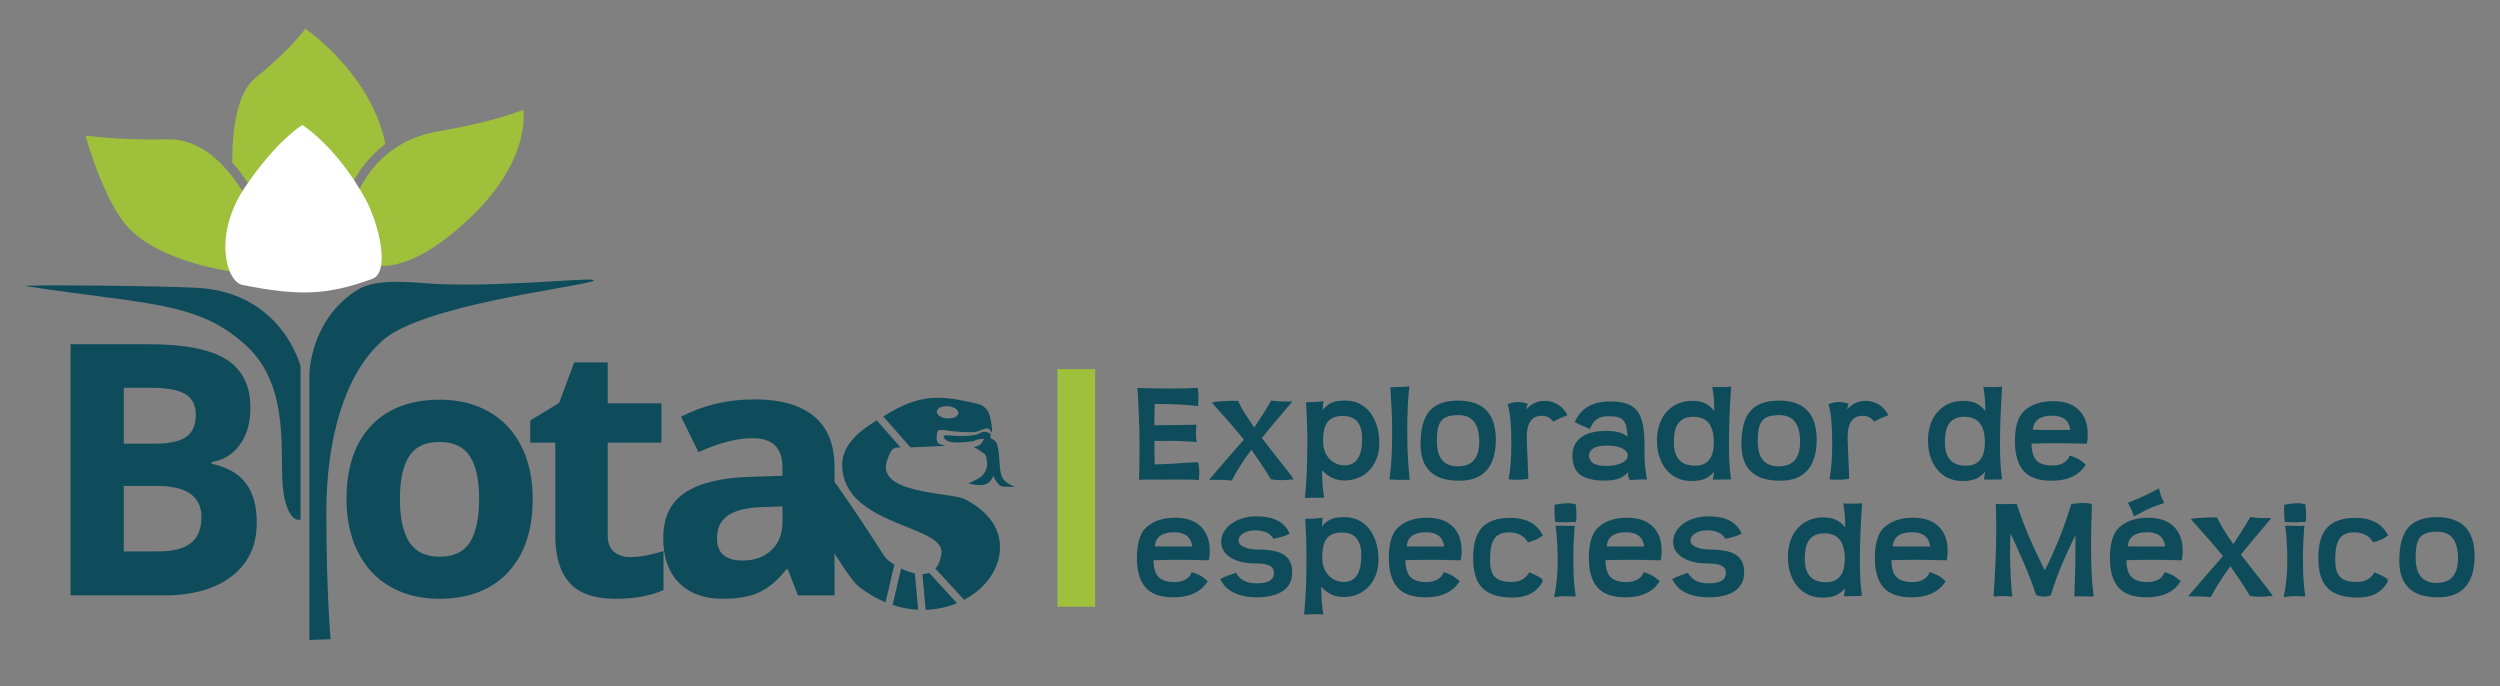 <?xml version="1.0" encoding="utf-8"?>
<!-- Generator: Adobe Illustrator 16.0.3, SVG Export Plug-In . SVG Version: 6.00 Build 0)  -->
<!DOCTYPE svg PUBLIC "-//W3C//DTD SVG 1.1//EN" "http://www.w3.org/Graphics/SVG/1.1/DTD/svg11.dtd">
<svg version="1.1" id="Capa_1" xmlns="http://www.w3.org/2000/svg" xmlns:xlink="http://www.w3.org/1999/xlink" x="0px" y="0px"
	 width="291.333px" height="80px" viewBox="0 0 291.333 80" enable-background="new 0 0 291.333 80" xml:space="preserve">
<rect x="0" y="0" width="291.333" height="80" fill="#808080" stroke="none"/>
<g>
	<g>
		<g>
			<path fill="#0E4C5B" d="M132.73,55.909c0.021-0.613,0.037-1.244,0.048-1.896c0.011-0.65,0.017-1.347,0.017-2.089
				c0-0.945-0.023-2.008-0.068-3.186s-0.104-2.353-0.174-3.524c0.736,0.021,1.444,0.038,2.125,0.048
				c0.681,0.012,1.332,0.016,1.956,0.016c1.247,0,2.221-0.031,2.919-0.096c0.044,0.172,0.073,0.359,0.09,0.564
				c0.016,0.204,0.023,0.425,0.023,0.661c0,0.118-0.008,0.233-0.023,0.347c-0.017,0.113-0.024,0.305-0.024,0.572
				c-0.871-0.096-1.632-0.16-2.282-0.193c-0.651-0.032-1.25-0.049-1.799-0.049c-0.172,0-0.334,0.004-0.484,0.009
				s-0.312-0.003-0.484-0.024c-0.01,0.313-0.021,0.587-0.031,0.822c-0.011,0.237-0.016,0.453-0.016,0.646v0.548v0.259
				c0,0.107,0.005,0.188,0.016,0.241l0.402-0.032c0.549,0,1.213-0.006,1.992-0.016c0.78-0.012,1.605-0.027,2.477-0.049v0.242
				c-0.011,0.107-0.021,0.226-0.032,0.354s-0.017,0.237-0.017,0.322c0,0.28,0.033,0.646,0.098,1.097
				c-0.452-0.031-0.969-0.062-1.549-0.088c-0.581-0.027-1.119-0.041-1.613-0.041c-0.279,0-0.564,0.004-0.854,0.009
				s-0.597,0.003-0.919-0.009c0.01,0.215,0.013,0.409,0.008,0.582c-0.006,0.171-0.008,0.344-0.008,0.516
				c0,0.301,0.005,0.583,0.016,0.847c0.01,0.264,0.021,0.53,0.031,0.798c0.344-0.01,0.656-0.021,0.936-0.031
				c0.28-0.012,0.527-0.021,0.742-0.033c0.216-0.01,0.434-0.021,0.654-0.031c0.22-0.012,0.438-0.027,0.652-0.049
				c0.452-0.032,0.869-0.059,1.251-0.08c0.381-0.021,0.653-0.033,0.814-0.033c0.097,0.441,0.146,0.834,0.146,1.178
				c0,0.119-0.009,0.236-0.024,0.355c-0.017,0.117-0.024,0.301-0.024,0.548c-0.248-0.021-0.53-0.038-0.847-0.049
				c-0.317-0.011-0.734-0.015-1.25-0.015h-1.146c-0.871,0.021-1.512,0.021-1.92,0c-0.205,0-0.457,0.002-0.758,0.008
				C133.494,55.891,133.139,55.898,132.73,55.909z"/>
			<path fill="#0E4C5B" d="M150.764,55.86c-0.699,0.064-1.204,0.098-1.516,0.098c-0.313,0-0.693-0.033-1.146-0.098
				c-0.451-0.752-0.868-1.405-1.25-1.959c-0.382-0.555-0.724-1.057-1.024-1.508c-0.517,0.709-0.957,1.352-1.322,1.927
				s-0.688,1.138-0.969,1.686c-0.312-0.043-0.693-0.069-1.145-0.081c-0.451-0.01-0.951-0.016-1.5-0.016l2.339-2.71
				c0.333-0.376,0.643-0.728,0.927-1.057c0.285-0.328,0.551-0.632,0.799-0.911c-0.463-0.581-0.997-1.219-1.605-1.912
				c-0.607-0.693-1.319-1.496-2.137-2.411c0.162-0.043,0.355-0.077,0.581-0.104s0.489-0.046,0.79-0.057
				c0.301-0.021,0.592-0.035,0.871-0.041c0.279-0.005,0.549-0.002,0.807,0.009c0.279,0.581,0.575,1.112,0.887,1.597
				c0.313,0.484,0.651,0.99,1.018,1.517c0.408-0.624,0.778-1.199,1.112-1.726c0.333-0.527,0.624-1.006,0.871-1.436
				c0.322,0.053,0.612,0.086,0.87,0.096c0.055,0.011,0.141,0.017,0.259,0.017h0.339h0.984c-0.85,1.011-1.565,1.86-2.146,2.548
				c-0.58,0.689-1.048,1.259-1.402,1.711c0.344,0.451,0.672,0.879,0.983,1.281c0.312,0.404,0.612,0.789,0.903,1.154
				c0.29,0.365,0.589,0.742,0.895,1.129C150.144,54.989,150.452,55.409,150.764,55.86z"/>
			<path fill="#0E4C5B" d="M152.071,58.038c0.106-1.139,0.18-2.252,0.218-3.339c0.037-1.086,0.057-2.118,0.057-3.097
				c0-0.774-0.014-1.578-0.041-2.412c-0.027-0.833-0.063-1.604-0.104-2.314c0.247,0,0.542-0.008,0.887-0.024s0.721-0.051,1.13-0.104
				c-0.012,0.14-0.021,0.296-0.033,0.468c-0.01,0.172-0.027,0.36-0.048,0.564c0.172-0.226,0.354-0.411,0.548-0.557
				c0.194-0.146,0.398-0.258,0.613-0.339c0.215-0.08,0.449-0.135,0.702-0.161s0.529-0.04,0.831-0.04c0.58,0,1.112,0.121,1.597,0.363
				c0.483,0.241,0.896,0.58,1.233,1.016c0.339,0.436,0.603,0.957,0.79,1.564c0.189,0.607,0.283,1.271,0.283,1.992
				c0,0.646-0.1,1.236-0.299,1.775c-0.199,0.537-0.476,0.997-0.831,1.379c-0.354,0.381-0.781,0.68-1.281,0.895
				s-1.052,0.323-1.654,0.323c-1.011,0-1.881-0.398-2.613-1.194c0.011,0.398,0.021,0.753,0.033,1.064
				c0.01,0.313,0.025,0.576,0.048,0.791c0.021,0.226,0.046,0.451,0.072,0.678c0.026,0.225,0.062,0.451,0.104,0.678
				c-0.516-0.012-0.943-0.014-1.281-0.009C152.691,58.003,152.372,58.017,152.071,58.038z M154.184,51.393
				c0,0.495,0.076,0.919,0.227,1.274s0.347,0.648,0.588,0.879c0.242,0.231,0.512,0.404,0.808,0.516
				c0.295,0.113,0.589,0.17,0.878,0.17c1.367,0,2.049-1.037,2.049-3.113c0-1.764-0.752-2.645-2.258-2.645
				c-0.817,0-1.403,0.228-1.758,0.686C154.361,49.616,154.184,50.36,154.184,51.393z"/>
			<path fill="#0E4C5B" d="M164.282,55.909c-0.303,0-0.535,0.002-0.697,0.008c-0.163,0.006-0.326,0.008-0.489,0.008
				s-0.353-0.008-0.569-0.023s-0.422-0.023-0.615-0.023c0.117-0.785,0.201-1.635,0.25-2.55c0.048-0.914,0.072-1.908,0.072-2.983
				c0-0.818-0.021-1.684-0.064-2.598s-0.092-1.791-0.146-2.629h0.503c0.119,0,0.348-0.008,0.684-0.025
				c0.336-0.016,0.678-0.033,1.023-0.056c-0.097,0.871-0.161,1.731-0.193,2.581s-0.049,1.747-0.049,2.693
				C163.991,52.42,164.089,54.286,164.282,55.909z"/>
			<path fill="#0E4C5B" d="M174.315,51.231c0,1.559-0.355,2.748-1.064,3.564c-0.71,0.818-1.78,1.227-3.211,1.227
				c-3,0-4.5-1.42-4.5-4.259c0-1.785,0.352-3.079,1.057-3.88c0.703-0.801,1.804-1.201,3.299-1.201
				C172.842,46.683,174.315,48.198,174.315,51.231z M167.443,51.409c0,1.957,0.812,2.936,2.436,2.936
				c1.667,0,2.501-0.957,2.501-2.871c0-2.064-0.807-3.098-2.42-3.098c-0.495,0-0.903,0.052-1.227,0.153
				c-0.322,0.103-0.58,0.272-0.773,0.509s-0.328,0.548-0.404,0.936C167.481,50.36,167.443,50.839,167.443,51.409z"/>
			<path fill="#0E4C5B" d="M181.009,49.15c-0.301-0.462-0.752-0.694-1.355-0.694c-0.547,0-0.97,0.191-1.266,0.573
				c-0.295,0.382-0.454,0.997-0.475,1.847c0,0.119,0.004,0.305,0.016,0.557c0.01,0.254,0.021,0.539,0.031,0.855
				c0.011,0.316,0.024,0.645,0.041,0.983c0.016,0.339,0.029,0.659,0.04,0.96s0.021,0.56,0.032,0.774s0.016,0.354,0.016,0.419v0.371
				c-0.344,0.076-0.741,0.113-1.193,0.113c-0.408,0-0.773-0.017-1.097-0.049c0.107-0.526,0.188-1.137,0.242-1.83
				s0.081-1.492,0.081-2.396c0-1.042-0.035-1.943-0.105-2.701s-0.18-1.368-0.33-1.831c0.483-0.183,0.911-0.267,1.282-0.25
				c0.37,0.017,0.729,0.083,1.072,0.202c-0.043,0.086-0.077,0.183-0.104,0.29c-0.027,0.108-0.051,0.231-0.072,0.37
				c0.58-0.666,1.295-0.999,2.145-0.999c0.549,0,1.057,0.14,1.525,0.419c0.467,0.28,0.846,0.699,1.137,1.258
				C181.972,48.64,181.418,48.893,181.009,49.15z"/>
			<path fill="#0E4C5B" d="M185.268,49.989c-0.344-0.14-0.663-0.277-0.96-0.412c-0.295-0.134-0.562-0.26-0.798-0.379
				c0.688-1.612,2.064-2.419,4.129-2.419c0.754,0,1.385,0.083,1.896,0.25s0.923,0.446,1.234,0.839s0.534,0.914,0.669,1.564
				s0.202,1.455,0.202,2.412v1.08c0,0.527,0.026,1.038,0.081,1.533c0.053,0.494,0.123,0.967,0.209,1.42h-0.549
				c-0.182,0-0.4,0.004-0.652,0.015c-0.253,0.011-0.52,0.027-0.799,0.049c-0.075-0.106-0.129-0.224-0.162-0.347
				c-0.031-0.123-0.048-0.314-0.048-0.572c-0.333,0.387-0.723,0.647-1.169,0.781c-0.447,0.135-0.966,0.202-1.557,0.202
				c-1.279,0-2.227-0.226-2.839-0.678c-0.613-0.451-0.92-1.193-0.92-2.226c0-0.914,0.334-1.624,1-2.13
				c0.667-0.505,1.673-0.758,3.017-0.758c0.451,0,0.885,0.046,1.299,0.138s0.787,0.271,1.121,0.54
				c-0.043-0.548-0.103-0.968-0.178-1.258s-0.193-0.517-0.354-0.679c-0.161-0.171-0.374-0.289-0.638-0.354s-0.588-0.098-0.976-0.098
				c-0.226,0-0.438,0.014-0.638,0.041c-0.199,0.026-0.389,0.083-0.572,0.169c-0.172,0.087-0.339,0.21-0.5,0.371
				S185.472,49.548,185.268,49.989z M187.396,51.925c-0.312,0-0.599,0.016-0.862,0.049c-0.263,0.031-0.495,0.094-0.694,0.186
				c-0.198,0.092-0.357,0.217-0.476,0.379c-0.118,0.161-0.188,0.365-0.209,0.613c0.085,0.451,0.304,0.755,0.653,0.91
				c0.349,0.156,0.799,0.234,1.347,0.234c0.301,0,0.604-0.023,0.911-0.072s0.578-0.121,0.814-0.218s0.431-0.223,0.581-0.379
				c0.15-0.155,0.226-0.342,0.226-0.557c0-0.226-0.083-0.411-0.25-0.557c-0.166-0.146-0.371-0.263-0.613-0.354
				c-0.241-0.092-0.492-0.154-0.75-0.186C187.816,51.94,187.59,51.925,187.396,51.925z"/>
			<path fill="#0E4C5B" d="M201.721,55.86c-0.365,0-0.635,0.006-0.807,0.018c-0.172,0.01-0.359,0.015-0.564,0.015h-0.742
				c0.022-0.161,0.043-0.306,0.064-0.435c0.022-0.13,0.049-0.291,0.081-0.484c-0.376,0.43-0.769,0.719-1.177,0.863
				c-0.409,0.145-0.898,0.218-1.469,0.218c-0.613,0-1.166-0.116-1.661-0.347c-0.495-0.231-0.917-0.557-1.267-0.977
				c-0.35-0.419-0.618-0.919-0.807-1.5c-0.188-0.58-0.281-1.221-0.281-1.92c0-0.688,0.1-1.316,0.298-1.887s0.479-1.055,0.839-1.451
				c0.359-0.398,0.791-0.707,1.291-0.928s1.051-0.331,1.652-0.331c0.592,0,1.084,0.086,1.477,0.258s0.771,0.479,1.137,0.919
				l-0.016-0.289c0-0.409-0.02-0.817-0.057-1.227c-0.037-0.408-0.094-0.839-0.169-1.291c0.419,0.022,0.812,0.03,1.177,0.025
				c0.365-0.006,0.705-0.025,1.017-0.057c-0.081,1.172-0.144,2.316-0.189,3.436c-0.046,1.118-0.068,2.15-0.068,3.098
				c0,0.784,0.015,1.505,0.043,2.16C201.551,54.403,201.617,55.108,201.721,55.86z M197.357,48.569c-0.475,0-0.86,0.078-1.157,0.234
				c-0.296,0.156-0.528,0.365-0.696,0.629c-0.167,0.264-0.283,0.575-0.348,0.936s-0.098,0.75-0.098,1.17
				c0,1.817,0.82,2.727,2.461,2.727c1.468,0,2.201-0.909,2.201-2.727v-0.064C199.699,49.538,198.912,48.569,197.357,48.569z"/>
			<path fill="#0E4C5B" d="M211.705,51.231c0,1.559-0.354,2.748-1.064,3.564c-0.709,0.818-1.779,1.227-3.209,1.227
				c-3,0-4.501-1.42-4.501-4.259c0-1.785,0.353-3.079,1.057-3.88s1.804-1.201,3.3-1.201
				C210.232,46.683,211.705,48.198,211.705,51.231z M204.834,51.409c0,1.957,0.813,2.936,2.436,2.936
				c1.667,0,2.501-0.957,2.501-2.871c0-2.064-0.808-3.098-2.42-3.098c-0.495,0-0.903,0.052-1.226,0.153
				c-0.322,0.103-0.582,0.272-0.774,0.509c-0.194,0.236-0.328,0.548-0.403,0.936C204.871,50.36,204.834,50.839,204.834,51.409z"/>
			<path fill="#0E4C5B" d="M218.4,49.15c-0.301-0.462-0.752-0.694-1.354-0.694c-0.549,0-0.971,0.191-1.267,0.573
				c-0.297,0.382-0.455,0.997-0.477,1.847c0,0.119,0.006,0.305,0.017,0.557c0.011,0.254,0.022,0.539,0.032,0.855
				c0.012,0.316,0.024,0.645,0.04,0.983c0.017,0.339,0.03,0.659,0.041,0.96s0.021,0.56,0.032,0.774s0.016,0.354,0.016,0.419v0.371
				c-0.344,0.076-0.742,0.113-1.193,0.113c-0.408,0-0.774-0.017-1.097-0.049c0.106-0.526,0.188-1.137,0.242-1.83
				c0.054-0.693,0.08-1.492,0.08-2.396c0-1.042-0.034-1.943-0.104-2.701s-0.181-1.368-0.33-1.831c0.482-0.183,0.91-0.267,1.281-0.25
				s0.729,0.083,1.073,0.202c-0.044,0.086-0.078,0.183-0.104,0.29c-0.027,0.108-0.052,0.231-0.073,0.37
				c0.581-0.666,1.296-0.999,2.146-0.999c0.549,0,1.057,0.14,1.524,0.419c0.468,0.28,0.847,0.699,1.138,1.258
				C219.363,48.64,218.809,48.893,218.4,49.15z"/>
			<path fill="#0E4C5B" d="M233.305,55.86c-0.365,0-0.635,0.006-0.807,0.018c-0.172,0.01-0.36,0.015-0.564,0.015h-0.742
				c0.021-0.161,0.043-0.306,0.064-0.435c0.021-0.13,0.049-0.291,0.08-0.484c-0.375,0.43-0.769,0.719-1.176,0.863
				c-0.41,0.145-0.899,0.218-1.469,0.218c-0.613,0-1.167-0.116-1.661-0.347c-0.496-0.231-0.918-0.557-1.267-0.977
				c-0.35-0.419-0.619-0.919-0.807-1.5c-0.188-0.58-0.283-1.221-0.283-1.92c0-0.688,0.1-1.316,0.299-1.887s0.479-1.055,0.84-1.451
				c0.36-0.398,0.79-0.707,1.29-0.928s1.051-0.331,1.653-0.331c0.592,0,1.082,0.086,1.477,0.258
				c0.391,0.172,0.771,0.479,1.137,0.919l-0.017-0.289c0-0.409-0.019-0.817-0.056-1.227c-0.038-0.408-0.096-0.839-0.17-1.291
				c0.42,0.022,0.813,0.03,1.177,0.025c0.366-0.006,0.706-0.025,1.017-0.057c-0.08,1.172-0.143,2.316-0.188,3.436
				c-0.046,1.118-0.069,2.15-0.069,3.098c0,0.784,0.015,1.505,0.044,2.16C233.135,54.403,233.201,55.108,233.305,55.86z
				 M228.941,48.569c-0.475,0-0.861,0.078-1.157,0.234c-0.297,0.156-0.529,0.365-0.696,0.629s-0.284,0.575-0.349,0.936
				s-0.097,0.75-0.097,1.17c0,1.817,0.819,2.727,2.461,2.727c1.467,0,2.201-0.909,2.201-2.727v-0.064
				C231.283,49.538,230.495,48.569,228.941,48.569z"/>
			<path fill="#0E4C5B" d="M243.064,54.135c-0.764,1.259-2.098,1.888-4,1.888c-1.496,0-2.579-0.383-3.252-1.146
				c-0.671-0.764-1.008-1.914-1.008-3.452c0-1.43,0.264-2.506,0.791-3.227h-0.016c0.838-0.967,2.064-1.451,3.677-1.451
				c1.302,0,2.3,0.342,2.993,1.024s1.039,1.626,1.039,2.831c0,0.14-0.004,0.307-0.015,0.5c-0.012,0.193-0.043,0.398-0.098,0.612
				c-0.591-0.021-1.204-0.037-1.839-0.048c-0.634-0.011-1.227-0.016-1.774-0.016c-0.494,0-0.974,0.005-1.436,0.016
				s-0.925,0.021-1.388,0.032c0.012,0.925,0.211,1.581,0.598,1.968s0.994,0.58,1.822,0.58c0.549,0,0.995-0.104,1.339-0.314
				c0.345-0.209,0.575-0.491,0.694-0.846c0.301,0.086,0.591,0.198,0.871,0.338C242.344,53.565,242.678,53.802,243.064,54.135z
				 M239.145,48.44c-1.409,0-2.162,0.549-2.258,1.646h0.371h0.192c0.087,0,0.156,0.005,0.21,0.017h1.162h0.984h0.66
				c0.119,0,0.242,0,0.371,0c0.14,0,0.28-0.006,0.42-0.017C241.107,48.989,240.403,48.44,239.145,48.44z"/>
			<path fill="#0E4C5B" d="M140.748,67.718c-0.765,1.26-2.098,1.889-4.001,1.889c-1.495,0-2.579-0.382-3.251-1.146
				c-0.672-0.763-1.008-1.913-1.008-3.451c0-1.43,0.264-2.506,0.791-3.227h-0.017c0.839-0.967,2.064-1.451,3.678-1.451
				c1.302,0,2.299,0.342,2.992,1.023c0.693,0.684,1.04,1.627,1.04,2.832c0,0.14-0.005,0.307-0.016,0.5
				c-0.012,0.193-0.043,0.397-0.098,0.612c-0.591-0.021-1.203-0.037-1.838-0.048c-0.635-0.012-1.227-0.016-1.774-0.016
				c-0.495,0-0.974,0.004-1.436,0.016c-0.463,0.011-0.925,0.021-1.388,0.031c0.011,0.926,0.209,1.582,0.598,1.969
				c0.387,0.387,0.994,0.58,1.822,0.58c0.549,0,0.994-0.104,1.339-0.314c0.345-0.209,0.575-0.492,0.693-0.846
				c0.301,0.086,0.591,0.198,0.871,0.338S140.359,67.386,140.748,67.718z M136.827,62.024c-1.409,0-2.161,0.549-2.259,1.646h0.371
				h0.193c0.087,0,0.156,0.005,0.211,0.017h1.161h0.984h0.661c0.117,0,0.242,0,0.371,0c0.14,0,0.279-0.006,0.42-0.017
				C138.789,62.573,138.086,62.024,136.827,62.024z"/>
			<path fill="#0E4C5B" d="M144.038,66.751c0.43,0.817,1.241,1.227,2.435,1.227c1.323,0,1.984-0.404,1.984-1.211
				c0-0.397-0.168-0.683-0.508-0.854c-0.338-0.173-0.933-0.259-1.781-0.259c-0.549,0-1.061-0.059-1.533-0.177
				c-0.474-0.118-0.882-0.284-1.227-0.5c-0.344-0.216-0.613-0.476-0.807-0.782s-0.289-0.648-0.289-1.024
				c0-0.431,0.104-0.827,0.314-1.194c0.209-0.365,0.5-0.683,0.871-0.951c0.371-0.27,0.807-0.479,1.307-0.629
				c0.499-0.15,1.039-0.227,1.62-0.227c2.021,0,3.307,0.673,3.855,2.017c-0.258,0.151-0.544,0.269-0.854,0.354
				c-0.313,0.087-0.656,0.168-1.032,0.242c-0.366-0.655-1.087-0.983-2.161-0.983c-0.248,0-0.484,0.03-0.711,0.089
				c-0.225,0.059-0.428,0.143-0.605,0.25c-0.177,0.107-0.319,0.233-0.427,0.379c-0.107,0.145-0.161,0.299-0.161,0.459v0.033
				c0.021,0.322,0.25,0.575,0.686,0.758c0.436,0.184,0.977,0.274,1.621,0.274c1.388,0,2.393,0.21,3.017,0.629
				s0.936,1.092,0.936,2.017c0,0.946-0.357,1.669-1.073,2.169c-0.715,0.501-1.761,0.751-3.137,0.751
				c-0.957,0-1.807-0.173-2.549-0.517s-1.285-0.882-1.629-1.613c0.354-0.183,0.672-0.325,0.951-0.427
				C143.43,66.947,143.727,66.848,144.038,66.751z"/>
			<path fill="#0E4C5B" d="M151.975,71.622c0.106-1.14,0.18-2.253,0.217-3.339c0.038-1.086,0.057-2.118,0.057-3.097
				c0-0.774-0.014-1.578-0.04-2.412c-0.027-0.833-0.063-1.605-0.104-2.314c0.246,0,0.543-0.008,0.887-0.024s0.721-0.052,1.129-0.104
				c-0.011,0.14-0.021,0.295-0.032,0.468c-0.011,0.172-0.026,0.36-0.048,0.564c0.172-0.226,0.354-0.411,0.548-0.558
				c0.193-0.145,0.397-0.257,0.613-0.338c0.216-0.08,0.448-0.135,0.702-0.161c0.252-0.026,0.529-0.04,0.83-0.04
				c0.581,0,1.113,0.121,1.598,0.363c0.482,0.241,0.895,0.58,1.234,1.016c0.338,0.436,0.601,0.957,0.789,1.564
				s0.282,1.271,0.282,1.992c0,0.646-0.1,1.236-0.298,1.774c-0.199,0.538-0.476,0.998-0.831,1.379
				c-0.354,0.382-0.782,0.681-1.282,0.896s-1.051,0.322-1.652,0.322c-1.012,0-1.883-0.397-2.614-1.193
				c0.011,0.398,0.021,0.753,0.032,1.065c0.011,0.312,0.027,0.575,0.049,0.79c0.021,0.226,0.045,0.451,0.072,0.678
				c0.026,0.226,0.062,0.451,0.104,0.678c-0.517-0.012-0.943-0.015-1.282-0.01C152.595,71.587,152.275,71.601,151.975,71.622z
				 M154.087,64.977c0,0.495,0.075,0.919,0.226,1.274c0.15,0.354,0.348,0.648,0.59,0.879c0.241,0.231,0.51,0.403,0.807,0.517
				c0.295,0.112,0.588,0.169,0.878,0.169c1.366,0,2.049-1.038,2.049-3.113c0-1.764-0.753-2.646-2.259-2.646
				c-0.816,0-1.402,0.229-1.758,0.686C154.265,63.2,154.087,63.944,154.087,64.977z"/>
			<path fill="#0E4C5B" d="M170.104,67.718c-0.764,1.26-2.097,1.889-4,1.889c-1.494,0-2.578-0.382-3.25-1.146
				c-0.673-0.763-1.008-1.913-1.008-3.451c0-1.43,0.263-2.506,0.79-3.227h-0.017c0.839-0.967,2.064-1.451,3.678-1.451
				c1.301,0,2.299,0.342,2.992,1.023c0.693,0.684,1.041,1.627,1.041,2.832c0,0.14-0.006,0.307-0.016,0.5
				c-0.012,0.193-0.043,0.397-0.098,0.612c-0.592-0.021-1.204-0.037-1.839-0.048c-0.635-0.012-1.226-0.016-1.774-0.016
				c-0.494,0-0.973,0.004-1.436,0.016c-0.463,0.011-0.926,0.021-1.387,0.031c0.01,0.926,0.209,1.582,0.596,1.969
				c0.388,0.387,0.994,0.58,1.823,0.58c0.548,0,0.995-0.104,1.339-0.314c0.345-0.209,0.575-0.492,0.693-0.846
				c0.301,0.086,0.592,0.198,0.871,0.338S169.718,67.386,170.104,67.718z M166.185,62.024c-1.408,0-2.161,0.549-2.258,1.646h0.371
				h0.193c0.086,0,0.156,0.005,0.21,0.017h1.161h0.984h0.662c0.117,0,0.241,0,0.37,0c0.14,0,0.279-0.006,0.419-0.017
				C168.147,62.573,167.443,62.024,166.185,62.024z"/>
			<path fill="#0E4C5B" d="M179.768,67.767c-0.667,1.248-1.829,1.872-3.484,1.872c-0.796,0-1.485-0.089-2.066-0.267
				s-1.062-0.451-1.442-0.822c-0.379-0.371-0.658-0.85-0.837-1.436s-0.269-1.283-0.269-2.09c0-1.655,0.355-2.849,1.064-3.581
				c0.711-0.731,1.797-1.097,3.259-1.097c1.85,0,3.119,0.684,3.808,2.049c-0.236,0.193-0.498,0.352-0.783,0.476
				s-0.604,0.233-0.959,0.331c-0.451-0.774-1.193-1.162-2.227-1.162c-0.785,0-1.347,0.245-1.686,0.734
				c-0.338,0.49-0.508,1.293-0.508,2.412c0,0.483,0.043,0.893,0.129,1.226s0.23,0.604,0.436,0.814s0.468,0.36,0.79,0.452
				c0.323,0.092,0.727,0.137,1.21,0.137c0.914,0,1.586-0.377,2.016-1.129c0.345,0.15,0.641,0.287,0.889,0.411
				c0.247,0.124,0.457,0.255,0.629,0.396L179.768,67.767z"/>
			<path fill="#0E4C5B" d="M183.622,69.509c-0.408,0-0.691-0.008-0.848-0.023c-0.155-0.017-0.281-0.024-0.378-0.024
				c-0.151,0-0.331,0.011-0.54,0.032c-0.211,0.021-0.461,0.054-0.751,0.097c0.14-0.71,0.245-1.409,0.315-2.097
				c0.069-0.688,0.104-1.404,0.104-2.146c0-0.613-0.017-1.245-0.049-1.896s-0.097-1.379-0.193-2.186
				c0.483-0.011,0.903-0.006,1.259,0.016c0.354,0.021,0.677,0.017,0.967-0.016c-0.043,0.516-0.08,1.1-0.112,1.75
				s-0.048,1.282-0.048,1.895c0,0.775,0.013,1.522,0.039,2.242C183.415,67.874,183.493,68.659,183.622,69.509z M183.655,60.831
				c-0.162-0.011-0.311-0.014-0.444-0.008c-0.135,0.006-0.261,0.014-0.38,0.023c-0.031,0.012-0.09,0.017-0.177,0.017h-0.21h-0.483
				c-0.044-0.011-0.087-0.017-0.129-0.017c-0.044,0-0.087,0-0.13,0h-0.209c-0.15,0-0.236-0.005-0.258-0.016
				c-0.021-0.15-0.035-0.285-0.041-0.403s-0.014-0.231-0.023-0.339c-0.012-0.032-0.017-0.097-0.017-0.193v-0.274v-0.807
				c0.322-0.054,0.599-0.094,0.831-0.121c0.23-0.026,0.44-0.042,0.629-0.048c0.188-0.006,0.363,0.002,0.523,0.023
				c0.162,0.021,0.323,0.054,0.484,0.098c0.054,0.387,0.084,0.752,0.089,1.097C183.716,60.207,183.697,60.53,183.655,60.831z"/>
			<path fill="#0E4C5B" d="M193.413,67.718c-0.763,1.26-2.097,1.889-4,1.889c-1.495,0-2.579-0.382-3.251-1.146
				c-0.672-0.763-1.008-1.913-1.008-3.451c0-1.43,0.264-2.506,0.791-3.227h-0.017c0.839-0.967,2.064-1.451,3.678-1.451
				c1.301,0,2.299,0.342,2.992,1.023c0.694,0.684,1.041,1.627,1.041,2.832c0,0.14-0.007,0.307-0.017,0.5
				c-0.012,0.193-0.043,0.397-0.097,0.612c-0.592-0.021-1.204-0.037-1.839-0.048c-0.635-0.012-1.227-0.016-1.774-0.016
				c-0.495,0-0.974,0.004-1.436,0.016c-0.463,0.011-0.926,0.021-1.388,0.031c0.011,0.926,0.209,1.582,0.598,1.969
				c0.387,0.387,0.994,0.58,1.822,0.58c0.548,0,0.994-0.104,1.338-0.314c0.345-0.209,0.576-0.492,0.694-0.846
				c0.301,0.086,0.591,0.198,0.871,0.338S193.026,67.386,193.413,67.718z M189.493,62.024c-1.409,0-2.161,0.549-2.259,1.646h0.371
				h0.193c0.087,0,0.156,0.005,0.211,0.017h1.161h0.983h0.662c0.117,0,0.242,0,0.371,0c0.14,0,0.279-0.006,0.42-0.017
				C191.456,62.573,190.752,62.024,189.493,62.024z"/>
			<path fill="#0E4C5B" d="M196.704,66.751c0.43,0.817,1.241,1.227,2.436,1.227c1.322,0,1.983-0.404,1.983-1.211
				c0-0.397-0.169-0.683-0.508-0.854c-0.338-0.173-0.934-0.259-1.782-0.259c-0.548,0-1.06-0.059-1.532-0.177
				c-0.474-0.118-0.883-0.284-1.227-0.5s-0.612-0.476-0.807-0.782c-0.193-0.307-0.29-0.648-0.29-1.024
				c0-0.431,0.104-0.827,0.315-1.194c0.209-0.365,0.5-0.683,0.871-0.951c0.37-0.27,0.806-0.479,1.306-0.629s1.041-0.227,1.621-0.227
				c2.022,0,3.308,0.673,3.855,2.017c-0.258,0.151-0.543,0.269-0.854,0.354c-0.313,0.087-0.656,0.168-1.033,0.242
				c-0.365-0.655-1.086-0.983-2.161-0.983c-0.248,0-0.483,0.03-0.71,0.089c-0.226,0.059-0.428,0.143-0.604,0.25
				c-0.178,0.107-0.32,0.233-0.428,0.379c-0.108,0.145-0.161,0.299-0.161,0.459v0.033c0.021,0.322,0.25,0.575,0.686,0.758
				c0.436,0.184,0.977,0.274,1.621,0.274c1.387,0,2.393,0.21,3.017,0.629c0.623,0.419,0.936,1.092,0.936,2.017
				c0,0.946-0.358,1.669-1.073,2.169c-0.715,0.501-1.761,0.751-3.137,0.751c-0.957,0-1.807-0.173-2.549-0.517
				s-1.285-0.882-1.629-1.613c0.354-0.183,0.672-0.325,0.951-0.427C196.096,66.947,196.392,66.848,196.704,66.751z"/>
			<path fill="#0E4C5B" d="M216.979,69.445c-0.365,0-0.633,0.005-0.805,0.016c-0.173,0.011-0.361,0.017-0.564,0.017h-0.742
				c0.021-0.162,0.042-0.307,0.064-0.436c0.021-0.13,0.049-0.291,0.08-0.484c-0.376,0.43-0.77,0.718-1.177,0.863
				c-0.409,0.145-0.899,0.218-1.469,0.218c-0.612,0-1.167-0.116-1.661-0.347c-0.495-0.232-0.918-0.557-1.267-0.977
				c-0.35-0.42-0.618-0.92-0.807-1.5c-0.188-0.581-0.282-1.221-0.282-1.92c0-0.688,0.1-1.316,0.299-1.887
				c0.198-0.57,0.478-1.054,0.838-1.451c0.361-0.398,0.791-0.708,1.291-0.928c0.5-0.221,1.051-0.332,1.653-0.332
				c0.591,0,1.083,0.086,1.476,0.259c0.393,0.172,0.772,0.479,1.139,0.919l-0.018-0.289c0-0.409-0.019-0.818-0.056-1.227
				c-0.038-0.408-0.095-0.839-0.169-1.291c0.419,0.021,0.811,0.029,1.177,0.024s0.704-0.024,1.017-0.056
				c-0.08,1.172-0.144,2.316-0.189,3.436c-0.047,1.118-0.068,2.15-0.068,3.097c0,0.785,0.014,1.506,0.043,2.161
				C216.81,67.987,216.875,68.692,216.979,69.445z M212.617,62.153c-0.476,0-0.861,0.078-1.158,0.234s-0.529,0.365-0.696,0.629
				s-0.283,0.575-0.349,0.936c-0.064,0.36-0.096,0.75-0.096,1.17c0,1.816,0.818,2.726,2.46,2.726c1.468,0,2.202-0.909,2.202-2.726
				v-0.064C214.958,63.122,214.17,62.153,212.617,62.153z"/>
			<path fill="#0E4C5B" d="M226.739,67.718c-0.764,1.26-2.097,1.889-4,1.889c-1.495,0-2.579-0.382-3.251-1.146
				c-0.672-0.763-1.008-1.913-1.008-3.451c0-1.43,0.264-2.506,0.791-3.227h-0.018c0.84-0.967,2.066-1.451,3.678-1.451
				c1.303,0,2.3,0.342,2.992,1.023c0.694,0.684,1.041,1.627,1.041,2.832c0,0.14-0.005,0.307-0.016,0.5s-0.043,0.397-0.097,0.612
				c-0.592-0.021-1.205-0.037-1.839-0.048c-0.635-0.012-1.227-0.016-1.774-0.016c-0.495,0-0.974,0.004-1.437,0.016
				c-0.461,0.011-0.924,0.021-1.387,0.031c0.011,0.926,0.21,1.582,0.598,1.969c0.387,0.387,0.994,0.58,1.822,0.58
				c0.549,0,0.994-0.104,1.338-0.314c0.345-0.209,0.576-0.492,0.694-0.846c0.302,0.086,0.591,0.198,0.872,0.338
				C226.019,67.148,226.353,67.386,226.739,67.718z M222.82,62.024c-1.409,0-2.162,0.549-2.259,1.646h0.371h0.193
				c0.086,0,0.155,0.005,0.21,0.017h1.161h0.984h0.661c0.118,0,0.242,0,0.371,0c0.139,0,0.279-0.006,0.42-0.017
				C224.781,62.573,224.078,62.024,222.82,62.024z"/>
			<path fill="#0E4C5B" d="M237.224,69.235c-0.161-0.527-0.358-1.092-0.589-1.693c-0.231-0.604-0.48-1.216-0.75-1.84
				c-0.27-0.623-0.54-1.239-0.814-1.847c-0.275-0.608-0.535-1.181-0.783-1.718c-0.011,0.408-0.021,0.796-0.031,1.161
				c-0.012,0.366-0.017,0.753-0.017,1.161c0,0.883,0.022,1.745,0.065,2.59c0.043,0.844,0.106,1.669,0.192,2.476
				c-0.106-0.011-0.282-0.024-0.524-0.04c-0.241-0.017-0.432-0.024-0.572-0.024c-0.118,0-0.258,0.005-0.42,0.017
				c-0.16,0.01-0.301,0.021-0.418,0.031h-0.242c0.085-1.301,0.157-2.607,0.217-3.919s0.089-2.57,0.089-3.775
				c0-0.483-0.002-1.005-0.008-1.564s-0.019-1.069-0.04-1.532c0.129,0,0.236,0.005,0.322,0.016c0.086,0.012,0.156,0.017,0.21,0.017
				l1.903-0.032c0.409,1.27,0.879,2.524,1.411,3.767s1.153,2.567,1.864,3.976c0.58-1.15,1.123-2.347,1.629-3.589
				c0.505-1.241,0.994-2.626,1.468-4.153c0.15,0,0.293-0.01,0.428-0.033c0.134-0.021,0.287-0.039,0.459-0.056
				s0.377-0.021,0.613-0.017c0.236,0.006,0.533,0.041,0.888,0.105c-0.032,0.979-0.057,1.895-0.073,2.75
				c-0.016,0.855-0.023,1.595-0.023,2.219c0,1.107,0.023,2.145,0.071,3.113c0.049,0.967,0.127,1.871,0.234,2.709h-0.37
				c-0.087,0-0.173-0.002-0.259-0.008s-0.172-0.008-0.259-0.008h-0.482c-0.119,0-0.267,0.002-0.444,0.008s-0.325,0.008-0.443,0.008
				c0.042-1.011,0.074-1.951,0.097-2.822c0.021-0.871,0.031-1.603,0.031-2.193v-1.049v-0.533c0-0.086,0-0.172,0-0.258
				c0-0.097-0.005-0.188-0.016-0.273c-0.645,1.322-1.199,2.541-1.661,3.653c-0.463,1.113-0.854,2.218-1.178,3.314
				c-0.172,0.086-0.32,0.138-0.443,0.153c-0.124,0.016-0.234,0.024-0.33,0.024c-0.129,0-0.264-0.011-0.404-0.032
				c-0.14-0.021-0.295-0.064-0.467-0.129L237.224,69.235z"/>
			<path fill="#0E4C5B" d="M254.127,67.718c-0.762,1.26-2.096,1.889-3.998,1.889c-1.496,0-2.58-0.382-3.252-1.146
				c-0.671-0.763-1.008-1.913-1.008-3.451c0-1.43,0.264-2.506,0.791-3.227h-0.018c0.84-0.967,2.066-1.451,3.678-1.451
				c1.301,0,2.301,0.342,2.992,1.023c0.695,0.684,1.041,1.627,1.041,2.832c0,0.14-0.006,0.307-0.016,0.5
				c-0.012,0.193-0.043,0.397-0.098,0.612c-0.592-0.021-1.203-0.037-1.838-0.048c-0.637-0.012-1.227-0.016-1.775-0.016
				c-0.494,0-0.973,0.004-1.436,0.016c-0.463,0.011-0.924,0.021-1.387,0.031c0.012,0.926,0.209,1.582,0.598,1.969
				c0.387,0.387,0.994,0.58,1.822,0.58c0.549,0,0.994-0.104,1.338-0.314c0.346-0.209,0.576-0.492,0.695-0.846
				c0.299,0.086,0.59,0.198,0.869,0.338C253.408,67.148,253.74,67.386,254.127,67.718z M250.207,62.024
				c-1.408,0-2.16,0.549-2.258,1.646h0.373h0.191c0.086,0,0.156,0.005,0.211,0.017h1.16h0.984h0.662c0.117,0,0.242,0,0.371,0
				c0.139,0,0.279-0.006,0.42-0.017C252.17,62.573,251.467,62.024,250.207,62.024z M248.676,60.169
				c-0.076-0.193-0.141-0.362-0.193-0.508c-0.055-0.145-0.104-0.26-0.145-0.347c-0.045-0.085-0.096-0.19-0.154-0.314
				s-0.131-0.261-0.217-0.411c0.482-0.193,0.889-0.36,1.217-0.5s0.619-0.27,0.871-0.387c0.254-0.119,0.494-0.24,0.727-0.363
				c0.23-0.124,0.496-0.267,0.799-0.428c0.084,0.322,0.166,0.607,0.242,0.854c0.074,0.248,0.203,0.528,0.385,0.839
				c-0.418,0.141-0.766,0.261-1.039,0.363c-0.273,0.102-0.525,0.207-0.75,0.314c-0.227,0.097-0.451,0.21-0.678,0.339
				c-0.107,0.054-0.25,0.129-0.428,0.226S248.922,60.052,248.676,60.169z"/>
			<path fill="#0E4C5B" d="M264.855,69.445c-0.699,0.063-1.205,0.097-1.518,0.097c-0.311,0-0.693-0.033-1.145-0.097
				c-0.451-0.753-0.869-1.407-1.25-1.96c-0.383-0.555-0.725-1.057-1.025-1.508c-0.516,0.709-0.957,1.352-1.322,1.926
				c-0.365,0.576-0.688,1.139-0.967,1.687c-0.313-0.043-0.695-0.069-1.146-0.081c-0.451-0.011-0.951-0.016-1.5-0.016l2.34-2.71
				c0.334-0.376,0.643-0.729,0.928-1.058c0.283-0.327,0.551-0.631,0.797-0.91c-0.461-0.581-0.998-1.219-1.604-1.912
				c-0.607-0.693-1.32-1.497-2.139-2.411c0.162-0.043,0.355-0.077,0.58-0.104c0.229-0.027,0.49-0.047,0.791-0.057
				c0.303-0.021,0.592-0.035,0.871-0.041c0.279-0.005,0.549-0.002,0.807,0.008c0.279,0.581,0.576,1.113,0.889,1.598
				c0.311,0.484,0.648,0.989,1.016,1.517c0.408-0.624,0.779-1.199,1.113-1.726c0.332-0.527,0.623-1.006,0.871-1.437
				c0.322,0.054,0.611,0.087,0.871,0.097c0.053,0.012,0.139,0.017,0.258,0.017h0.338h0.984c-0.85,1.011-1.564,1.86-2.145,2.548
				c-0.582,0.689-1.049,1.258-1.404,1.711c0.344,0.451,0.672,0.879,0.984,1.281c0.313,0.404,0.613,0.789,0.902,1.154
				c0.291,0.365,0.59,0.742,0.896,1.129S264.543,68.993,264.855,69.445z"/>
			<path fill="#0E4C5B" d="M268.646,69.509c-0.41,0-0.691-0.008-0.848-0.023c-0.156-0.017-0.281-0.024-0.379-0.024
				c-0.15,0-0.33,0.011-0.541,0.032c-0.209,0.021-0.459,0.054-0.75,0.097c0.141-0.71,0.244-1.409,0.316-2.097
				c0.068-0.688,0.104-1.404,0.104-2.146c0-0.613-0.016-1.245-0.049-1.896c-0.031-0.65-0.096-1.379-0.193-2.186
				c0.484-0.011,0.904-0.006,1.258,0.016c0.355,0.021,0.678,0.017,0.969-0.016c-0.043,0.516-0.08,1.1-0.113,1.75
				s-0.049,1.282-0.049,1.895c0,0.775,0.014,1.522,0.041,2.242C268.439,67.874,268.518,68.659,268.646,69.509z M268.678,60.831
				c-0.16-0.011-0.309-0.014-0.443-0.008s-0.26,0.014-0.379,0.023c-0.033,0.012-0.092,0.017-0.178,0.017h-0.209h-0.484
				c-0.043-0.011-0.086-0.017-0.129-0.017s-0.086,0-0.129,0h-0.211c-0.148,0-0.236-0.005-0.258-0.016
				c-0.02-0.15-0.033-0.285-0.039-0.403s-0.014-0.231-0.025-0.339c-0.01-0.032-0.016-0.097-0.016-0.193v-0.274v-0.807
				c0.322-0.054,0.6-0.094,0.83-0.121c0.232-0.026,0.441-0.042,0.631-0.048c0.188-0.006,0.361,0.002,0.523,0.023
				c0.16,0.021,0.322,0.054,0.484,0.098c0.053,0.387,0.084,0.752,0.088,1.097C268.74,60.207,268.721,60.53,268.678,60.831z"/>
			<path fill="#0E4C5B" d="M278.26,67.767c-0.668,1.248-1.828,1.872-3.484,1.872c-0.797,0-1.484-0.089-2.066-0.267
				s-1.063-0.451-1.441-0.822s-0.658-0.85-0.838-1.436c-0.178-0.586-0.268-1.283-0.268-2.09c0-1.655,0.355-2.849,1.064-3.581
				c0.711-0.731,1.795-1.097,3.258-1.097c1.85,0,3.119,0.684,3.809,2.049c-0.238,0.193-0.498,0.352-0.783,0.476
				s-0.605,0.233-0.959,0.331c-0.453-0.774-1.195-1.162-2.227-1.162c-0.785,0-1.348,0.245-1.686,0.734
				c-0.34,0.49-0.508,1.293-0.508,2.412c0,0.483,0.041,0.893,0.129,1.226c0.086,0.333,0.23,0.604,0.436,0.814
				c0.203,0.21,0.467,0.36,0.789,0.452s0.727,0.137,1.211,0.137c0.914,0,1.586-0.377,2.016-1.129
				c0.344,0.15,0.639,0.287,0.887,0.411s0.457,0.255,0.629,0.396L278.26,67.767z"/>
			<path fill="#0E4C5B" d="M288.373,64.815c0,1.559-0.355,2.747-1.064,3.564c-0.711,0.817-1.779,1.227-3.209,1.227
				c-3,0-4.502-1.42-4.502-4.259c0-1.785,0.352-3.079,1.057-3.88s1.805-1.201,3.299-1.201
				C286.9,60.267,288.373,61.782,288.373,64.815z M281.502,64.992c0,1.958,0.811,2.937,2.436,2.937c1.666,0,2.5-0.957,2.5-2.871
				c0-2.064-0.807-3.098-2.42-3.098c-0.494,0-0.902,0.051-1.225,0.153c-0.324,0.103-0.582,0.272-0.775,0.509
				s-0.328,0.548-0.404,0.936C281.539,63.944,281.502,64.423,281.502,64.992z"/>
		</g>
	</g>
	<g>
		<g>
			<path fill="#9EC03B" d="M123.236,43.009h4.385v27.693h-4.385V43.009z"/>
		</g>
	</g>
	<g>
		<g>
			<path fill="#0E4C5B" d="M38.531,74.49c0,0-0.5-5.118-0.5-14.875c0-8.25,2.052-16.036,6.625-20
				c4.688-4.063,22.241-6.103,24.319-6.823s-9.398,0.65-17.687,0.32c-2.795-0.111-7.197-0.832-9.627,0.666
				c-4.769,2.945-5.605,8.217-5.605,10.01c0,7.809,0,30.789,0,30.789L38.531,74.49z"/>
			<path fill="#0E4C5B" d="M28.656,40.24c5.436,4.969,3.768,13.173,4.375,17.125c0.566,3.697,1.991,3.194,1.991,3.194V42.679
				c0,0-2.135-8.586-12.035-9.139c-4.509-0.252-21.138-0.378-19.969-0.197C17.198,35.532,23.015,35.082,28.656,40.24z"/>
		</g>
		<g>
			<path fill="#9EC03B" d="M44.915,16.777C43.383,9.4,37.236,4.526,35.585,3.333c-0.656,0.876-2.397,2.979-5.809,5.731
				c-1.797,1.447-2.731,4.86-2.709,9.878c2.108,2.336,3.216,4.9,3.264,5.011l0.04,0.169l0.297,4.355l10.967-0.304l-1.603-4.131
				l0.036-0.156C40.109,23.71,41.083,19.645,44.915,16.777z"/>
			<path fill="#9EC03B" d="M26.164,19.5c-1.999-2.165-4.169-3.262-6.449-3.262l-0.146,0.001c-4.555,0.095-8.091-0.246-9.601-0.427
				c0.557,1.932,2.191,7.128,4.442,10.068c3.65,4.768,12.986,5.924,15.414,6.148l-0.164-2.988l-0.324-4.756
				C29.132,23.836,28.033,21.521,26.164,19.5z"/>
			<path fill="#9EC03B" d="M60.985,12.8c-1.232,0.484-4.335,1.54-10.004,2.52c-1.945,0.336-3.691,1.046-5.188,2.109
				c-3.318,2.35-4.453,5.793-4.668,6.544l1.8,4.642l-0.301,2.031c0.997,0.454,4.825,1.507,11.724-4.856
				C61.008,19.645,61.159,14.498,60.985,12.8z"/>
		</g>
		<path fill="#FFFFFF" d="M28.272,33.21c-1.949-0.387-3.42-5.877,0.246-11.346c3.666-5.471,6.715-7.307,6.715-7.307
			s3.893,2.422,7.272,8.477c1.672,2.998,3.001,8.695,0.882,9.465C38.085,34.419,34.837,34.511,28.272,33.21z"/>
		<g>
			<path fill="#0E4C5B" d="M110.188,51.952c-0.254-0.061-0.482-0.123-0.646-0.182c-0.577-0.199-0.359-1.102-0.327-1.422
				c0.03-0.32,0.737-0.277,1.211-0.176c0.474,0.107,2.698,0.264,3.231,0.168c0.531-0.096,1.05-0.453,1.42-0.42
				c0.23,0.023,0.375,0.322,0.453,0.541c0.06-0.166,0.105-0.395,0.046-0.768c-0.151-0.945-0.219-2.324-1.735-2.652
				c-1.518-0.328-3.622-0.922-5.9-0.588c-2.014,0.295-3.598,1.219-5.01,2.074l3.168,3.609
				C106.996,52.114,108.629,52.021,110.188,51.952z M110.476,47.337c0.693,0.049,1.235,0.406,1.205,0.797
				c-0.025,0.395-0.612,0.674-1.307,0.625s-1.237-0.41-1.21-0.801C109.191,47.565,109.78,47.286,110.476,47.337z"/>
			<path fill="#0E4C5B" d="M105.012,66.247l-0.998,4.252c1.008,0.332,2.011,0.51,2.982,0.559l-0.383-4.234
				C106.066,66.71,105.514,66.497,105.012,66.247z"/>
			<path fill="#0E4C5B" d="M107.496,66.909l0.373,4.156c1.309-0.041,2.547-0.318,3.656-0.777l-3.246-3.527
				C108.035,66.854,107.771,66.901,107.496,66.909z"/>
			<path fill="#0E4C5B" d="M103.121,64.903c-1.561-2.42-6.971-10.801-8.388-11.781c-1.414-0.982-2.86-0.756-3.021-0.053
				c0,0,1.047,1.506,0.955,2.818c-0.096,1.313,6.1,11.436,7.305,12.393c1.055,0.836,2.137,1.465,3.219,1.91l1.029-4.387
				C103.661,65.448,103.247,65.099,103.121,64.903z"/>
			<path fill="#0E4C5B" d="M112.372,58.147c-1.563-0.768-10.326-0.557-9.003-4.465c0.48-1.41,0.671-1.539,1.572-1.543l-2.769-3.152
				c-1.575,0.959-4.106,2.666-4.035,5.293c0.194,7.057,11.936,6.885,11.567,10.16c-0.096,0.85-0.35,1.432-0.703,1.822l3.351,3.637
				c2.636-1.391,4.35-3.859,4.17-6.527C116.354,60.878,114.352,59.116,112.372,58.147z"/>
			<path fill="#0E4C5B" d="M116.744,55.513c-0.379-0.9-0.152-2.543-0.578-3.797c-0.086-0.254-0.434-0.541-0.68-0.641
				c-0.137-0.193-0.085-0.303-0.01-0.473c-0.231-0.18-0.756-0.486-1.295-0.123c-0.719,0.488-3.258,0.301-3.828,0.244
				c-0.573-0.057-0.49,0.434,0.154,0.703c0.646,0.268,2.475,0.064,2.875-0.016c0.399-0.078,0.468-0.217,0.693-0.225
				c0.225-0.008,0.609-0.063,0.609-0.063s-0.156,0.398-0.465,0.693c-0.122,0.115-0.354,0.191-0.633,0.248l-0.107,0.088
				c0.195-0.014,0.689,0.33,0.918,0.527c0.23,0.197,0.528,0.021,0.645,1.244c0.078,0.813-0.498,1.518-0.914,1.773
				c-0.374,0.23-1.279,0.633-1.279,0.633s1.537,0.449,2.232,0.008c0.695-0.439,0.579-1.121,0.735-0.75
				c0.15,0.357,0.566,0.98,0.894,1.078c0.264,0.082,1.61,0.068,1.61,0.068S117.121,56.415,116.744,55.513z"/>
		</g>
		<g>
			<path fill="#0E4C5B" d="M8.22,40.111h9.108c4.15,0,7.164,0.591,9.039,1.771c1.875,1.182,2.813,3.06,2.813,5.636
				c0,1.749-0.41,3.183-1.23,4.304c-0.821,1.121-1.912,1.795-3.273,2.022v0.2c1.855,0.414,3.193,1.188,4.014,2.322
				c0.821,1.135,1.231,2.643,1.231,4.524c0,2.669-0.964,4.751-2.893,6.246c-1.929,1.495-4.548,2.242-7.858,2.242H8.22V40.111z
				 M14.426,51.702h3.604c1.682,0,2.899-0.26,3.653-0.781s1.132-1.381,1.132-2.583c0-1.121-0.411-1.925-1.231-2.413
				c-0.821-0.487-2.119-0.73-3.894-0.73h-3.264V51.702z M14.426,56.627v7.627h4.044c1.708,0,2.97-0.327,3.784-0.981
				c0.813-0.654,1.221-1.655,1.221-3.003c0-2.429-1.735-3.644-5.205-3.644H14.426z"/>
		</g>
		<g>
			<path fill="#0E4C5B" d="M62.079,58.149c0,3.643-0.961,6.492-2.883,8.548s-4.598,3.083-8.027,3.083
				c-2.149,0-4.044-0.471-5.686-1.411c-1.643-0.941-2.903-2.292-3.784-4.054s-1.321-3.817-1.321-6.166
				c0-3.657,0.954-6.5,2.862-8.529c1.909-2.027,4.591-3.043,8.048-3.043c2.148,0,4.045,0.468,5.686,1.402
				c1.643,0.934,2.903,2.275,3.784,4.023S62.079,55.8,62.079,58.149z M46.604,58.149c0,2.215,0.362,3.891,1.091,5.024
				c0.728,1.135,1.911,1.702,3.554,1.702c1.627,0,2.799-0.564,3.513-1.692s1.071-2.806,1.071-5.034c0-2.216-0.36-3.877-1.081-4.985
				c-0.721-1.107-1.901-1.661-3.544-1.661c-1.628,0-2.803,0.55-3.523,1.651C46.965,54.255,46.604,55.921,46.604,58.149z"/>
			<path fill="#0E4C5B" d="M73.478,64.915c1.068,0,2.35-0.232,3.844-0.7v4.544c-1.521,0.682-3.39,1.021-5.605,1.021
				c-2.441,0-4.221-0.617-5.335-1.852s-1.671-3.086-1.671-5.556v-10.79h-2.924V49l3.363-2.042l1.762-4.725h3.904v4.765h6.266v4.585
				h-6.266v10.79c0,0.868,0.243,1.509,0.73,1.922C72.033,64.709,72.677,64.915,73.478,64.915z"/>
			<path fill="#0E4C5B" d="M92.985,69.38l-1.182-3.043h-0.16c-1.027,1.295-2.085,2.192-3.173,2.692
				c-1.088,0.501-2.506,0.751-4.254,0.751c-2.149,0-3.841-0.613-5.075-1.842c-1.234-1.228-1.852-2.977-1.852-5.245
				c0-2.376,0.831-4.127,2.492-5.255c1.662-1.128,4.168-1.752,7.518-1.872l3.884-0.12v-0.98c0-2.27-1.161-3.404-3.483-3.404
				c-1.789,0-3.891,0.541-6.307,1.622l-2.021-4.124c2.576-1.348,5.432-2.021,8.568-2.021c3.003,0,5.305,0.654,6.906,1.961
				c1.602,1.309,2.402,3.297,2.402,5.967V69.38H92.985z M91.184,59.01l-2.362,0.08c-1.775,0.054-3.097,0.374-3.964,0.961
				c-0.868,0.587-1.302,1.481-1.302,2.683c0,1.722,0.988,2.582,2.963,2.582c1.415,0,2.546-0.406,3.394-1.221
				s1.271-1.895,1.271-3.243V59.01z"/>
		</g>
	</g>
</g>
</svg>
